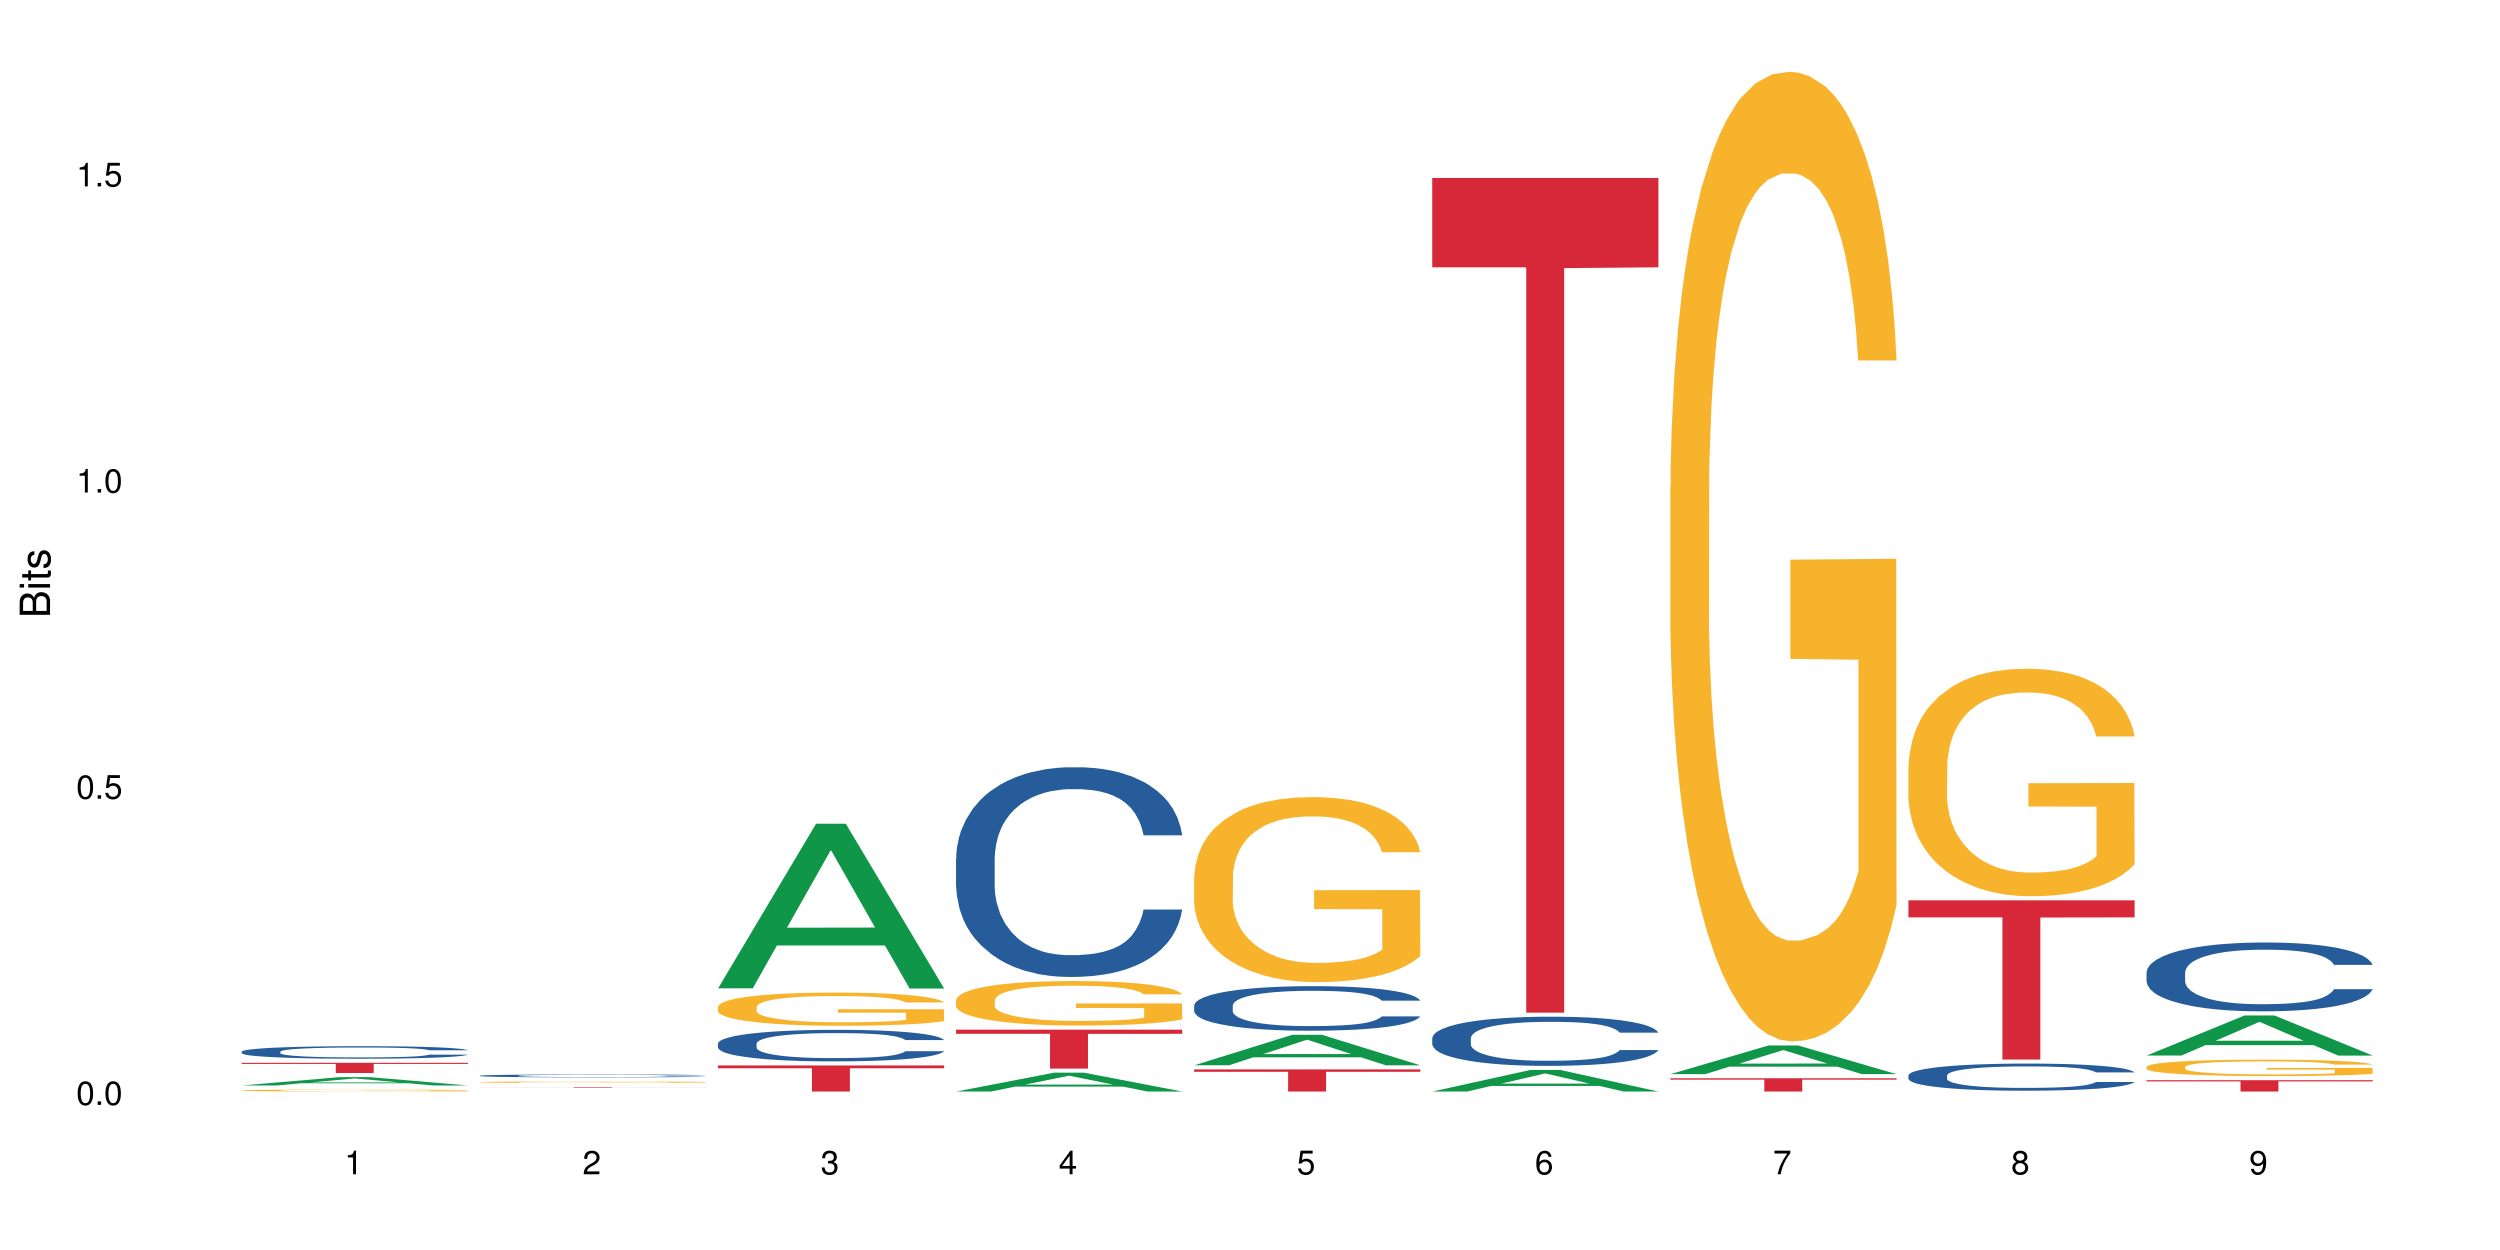 <?xml version="1.0" encoding="UTF-8"?>
<svg xmlns="http://www.w3.org/2000/svg" xmlns:xlink="http://www.w3.org/1999/xlink" width="720pt" height="360pt" viewBox="0 0 720 360" version="1.1">
<defs>
<g>
<symbol overflow="visible" id="glyph0-0">
<path style="stroke:none;" d=""/>
</symbol>
<symbol overflow="visible" id="glyph0-1">
<path style="stroke:none;" d="M 2.641 -6.797 C 2 -6.797 1.422 -6.531 1.078 -6.047 C 0.641 -5.453 0.406 -4.547 0.406 -3.297 C 0.406 -1 1.188 0.219 2.641 0.219 C 4.078 0.219 4.859 -1 4.859 -3.234 C 4.859 -4.562 4.656 -5.438 4.203 -6.047 C 3.844 -6.531 3.281 -6.797 2.641 -6.797 Z M 2.641 -6.047 C 3.547 -6.047 4 -5.125 4 -3.312 C 4 -1.375 3.562 -0.484 2.625 -0.484 C 1.734 -0.484 1.281 -1.422 1.281 -3.281 C 1.281 -5.141 1.734 -6.047 2.641 -6.047 Z M 2.641 -6.047 "/>
</symbol>
<symbol overflow="visible" id="glyph0-2">
<path style="stroke:none;" d="M 1.828 -1 L 0.828 -1 L 0.828 0 L 1.828 0 Z M 1.828 -1 "/>
</symbol>
<symbol overflow="visible" id="glyph0-3">
<path style="stroke:none;" d="M 4.562 -6.797 L 1.062 -6.797 L 0.547 -3.094 L 1.328 -3.094 C 1.719 -3.562 2.047 -3.734 2.578 -3.734 C 3.484 -3.734 4.062 -3.109 4.062 -2.094 C 4.062 -1.125 3.484 -0.531 2.578 -0.531 C 1.828 -0.531 1.375 -0.906 1.188 -1.672 L 0.328 -1.672 C 0.453 -1.109 0.547 -0.844 0.75 -0.594 C 1.125 -0.078 1.828 0.219 2.594 0.219 C 3.969 0.219 4.922 -0.781 4.922 -2.219 C 4.922 -3.562 4.031 -4.484 2.719 -4.484 C 2.25 -4.484 1.859 -4.359 1.469 -4.062 L 1.734 -5.969 L 4.562 -5.969 Z M 4.562 -6.797 "/>
</symbol>
<symbol overflow="visible" id="glyph0-4">
<path style="stroke:none;" d="M 2.484 -4.844 L 2.484 0 L 3.328 0 L 3.328 -6.797 L 2.766 -6.797 C 2.469 -5.75 2.281 -5.609 0.984 -5.453 L 0.984 -4.844 Z M 2.484 -4.844 "/>
</symbol>
<symbol overflow="visible" id="glyph0-5">
<path style="stroke:none;" d="M 4.859 -0.828 L 1.281 -0.828 C 1.359 -1.391 1.672 -1.75 2.5 -2.234 L 3.469 -2.75 C 4.406 -3.266 4.906 -3.969 4.906 -4.812 C 4.906 -5.375 4.672 -5.906 4.266 -6.266 C 3.859 -6.625 3.375 -6.797 2.719 -6.797 C 1.859 -6.797 1.219 -6.5 0.844 -5.922 C 0.609 -5.562 0.5 -5.125 0.484 -4.438 L 1.328 -4.438 C 1.359 -4.906 1.406 -5.188 1.531 -5.406 C 1.75 -5.812 2.188 -6.062 2.703 -6.062 C 3.469 -6.062 4.031 -5.516 4.031 -4.781 C 4.031 -4.25 3.719 -3.797 3.125 -3.438 L 2.234 -2.938 C 0.812 -2.141 0.406 -1.5 0.328 0 L 4.859 0 Z M 4.859 -0.828 "/>
</symbol>
<symbol overflow="visible" id="glyph0-6">
<path style="stroke:none;" d="M 2.125 -3.125 L 2.578 -3.125 C 3.516 -3.125 3.984 -2.703 3.984 -1.891 C 3.984 -1.031 3.469 -0.531 2.578 -0.531 C 1.656 -0.531 1.203 -0.984 1.156 -1.969 L 0.312 -1.969 C 0.344 -1.422 0.438 -1.078 0.609 -0.766 C 0.953 -0.109 1.625 0.219 2.547 0.219 C 3.953 0.219 4.859 -0.609 4.859 -1.906 C 4.859 -2.766 4.516 -3.25 3.703 -3.516 C 4.344 -3.766 4.656 -4.25 4.656 -4.938 C 4.656 -6.109 3.875 -6.797 2.578 -6.797 C 1.203 -6.797 0.484 -6.047 0.453 -4.609 L 1.297 -4.609 C 1.312 -5.016 1.344 -5.25 1.453 -5.453 C 1.641 -5.828 2.062 -6.062 2.594 -6.062 C 3.344 -6.062 3.797 -5.625 3.797 -4.906 C 3.797 -4.422 3.609 -4.141 3.25 -3.984 C 3.016 -3.891 2.719 -3.844 2.125 -3.844 Z M 2.125 -3.125 "/>
</symbol>
<symbol overflow="visible" id="glyph0-7">
<path style="stroke:none;" d="M 3.141 -1.625 L 3.141 0 L 3.984 0 L 3.984 -1.625 L 4.984 -1.625 L 4.984 -2.391 L 3.984 -2.391 L 3.984 -6.797 L 3.359 -6.797 L 0.266 -2.516 L 0.266 -1.625 Z M 3.141 -2.391 L 1 -2.391 L 3.141 -5.359 Z M 3.141 -2.391 "/>
</symbol>
<symbol overflow="visible" id="glyph0-8">
<path style="stroke:none;" d="M 4.781 -5.031 C 4.609 -6.141 3.891 -6.797 2.844 -6.797 C 2.094 -6.797 1.422 -6.438 1.031 -5.828 C 0.609 -5.172 0.406 -4.344 0.406 -3.094 C 0.406 -1.953 0.578 -1.234 0.984 -0.625 C 1.359 -0.078 1.953 0.219 2.703 0.219 C 3.984 0.219 4.922 -0.734 4.922 -2.078 C 4.922 -3.344 4.062 -4.234 2.844 -4.234 C 2.172 -4.234 1.641 -3.969 1.281 -3.469 C 1.281 -5.125 1.828 -6.047 2.797 -6.047 C 3.391 -6.047 3.797 -5.672 3.938 -5.031 Z M 2.734 -3.484 C 3.547 -3.484 4.062 -2.922 4.062 -2 C 4.062 -1.156 3.484 -0.531 2.703 -0.531 C 1.922 -0.531 1.328 -1.188 1.328 -2.047 C 1.328 -2.891 1.906 -3.484 2.734 -3.484 Z M 2.734 -3.484 "/>
</symbol>
<symbol overflow="visible" id="glyph0-9">
<path style="stroke:none;" d="M 4.984 -6.797 L 0.438 -6.797 L 0.438 -5.969 L 4.109 -5.969 C 2.5 -3.656 1.828 -2.234 1.328 0 L 2.219 0 C 2.594 -2.172 3.453 -4.047 4.984 -6.094 Z M 4.984 -6.797 "/>
</symbol>
<symbol overflow="visible" id="glyph0-10">
<path style="stroke:none;" d="M 3.75 -3.578 C 4.453 -4 4.688 -4.344 4.688 -4.984 C 4.688 -6.047 3.844 -6.797 2.641 -6.797 C 1.438 -6.797 0.594 -6.047 0.594 -4.984 C 0.594 -4.359 0.828 -4.016 1.516 -3.578 C 0.734 -3.203 0.359 -2.641 0.359 -1.891 C 0.359 -0.641 1.297 0.219 2.641 0.219 C 3.984 0.219 4.922 -0.641 4.922 -1.875 C 4.922 -2.641 4.531 -3.203 3.75 -3.578 Z M 2.641 -6.047 C 3.359 -6.047 3.812 -5.625 3.812 -4.969 C 3.812 -4.344 3.344 -3.922 2.641 -3.922 C 1.922 -3.922 1.453 -4.344 1.453 -4.984 C 1.453 -5.625 1.922 -6.047 2.641 -6.047 Z M 2.641 -3.203 C 3.484 -3.203 4.062 -2.672 4.062 -1.875 C 4.062 -1.062 3.484 -0.531 2.625 -0.531 C 1.797 -0.531 1.219 -1.078 1.219 -1.875 C 1.219 -2.672 1.797 -3.203 2.641 -3.203 Z M 2.641 -3.203 "/>
</symbol>
<symbol overflow="visible" id="glyph0-11">
<path style="stroke:none;" d="M 0.516 -1.547 C 0.672 -0.438 1.406 0.219 2.438 0.219 C 3.188 0.219 3.859 -0.141 4.266 -0.75 C 4.688 -1.406 4.891 -2.25 4.891 -3.484 C 4.891 -4.625 4.703 -5.359 4.312 -5.953 C 3.938 -6.5 3.344 -6.797 2.594 -6.797 C 1.297 -6.797 0.359 -5.844 0.359 -4.516 C 0.359 -3.25 1.234 -2.344 2.453 -2.344 C 3.094 -2.344 3.562 -2.578 4.016 -3.109 C 4 -1.453 3.469 -0.531 2.5 -0.531 C 1.906 -0.531 1.484 -0.906 1.359 -1.547 Z M 2.578 -6.062 C 3.375 -6.062 3.969 -5.406 3.969 -4.531 C 3.969 -3.688 3.375 -3.094 2.547 -3.094 C 1.734 -3.094 1.234 -3.672 1.234 -4.578 C 1.234 -5.438 1.797 -6.062 2.578 -6.062 Z M 2.578 -6.062 "/>
</symbol>
<symbol overflow="visible" id="glyph1-0">
<path style="stroke:none;" d=""/>
</symbol>
<symbol overflow="visible" id="glyph1-1">
<path style="stroke:none;" d="M 0 -0.953 L 0 -4.891 C 0 -5.719 -0.234 -6.344 -0.734 -6.797 C -1.188 -7.234 -1.812 -7.469 -2.5 -7.469 C -3.547 -7.469 -4.188 -7 -4.625 -5.875 C -4.984 -6.672 -5.641 -7.094 -6.531 -7.094 C -7.156 -7.094 -7.734 -6.859 -8.141 -6.391 C -8.562 -5.938 -8.75 -5.344 -8.75 -4.5 L -8.75 -0.953 Z M -4.984 -2.062 L -7.766 -2.062 L -7.766 -4.219 C -7.766 -4.844 -7.688 -5.203 -7.453 -5.5 C -7.219 -5.812 -6.859 -5.969 -6.375 -5.969 C -5.906 -5.969 -5.531 -5.812 -5.297 -5.5 C -5.062 -5.203 -4.984 -4.844 -4.984 -4.219 Z M -0.984 -2.062 L -4 -2.062 L -4 -4.781 C -4 -5.328 -3.859 -5.688 -3.578 -5.953 C -3.297 -6.219 -2.922 -6.359 -2.484 -6.359 C -2.062 -6.359 -1.688 -6.219 -1.406 -5.953 C -1.109 -5.688 -0.984 -5.328 -0.984 -4.781 Z M -0.984 -2.062 "/>
</symbol>
<symbol overflow="visible" id="glyph1-2">
<path style="stroke:none;" d="M -6.281 -1.797 L -6.281 -0.797 L 0 -0.797 L 0 -1.797 Z M -8.75 -1.797 L -8.75 -0.797 L -7.484 -0.797 L -7.484 -1.797 Z M -8.75 -1.797 "/>
</symbol>
<symbol overflow="visible" id="glyph1-3">
<path style="stroke:none;" d="M -6.281 -3.047 L -6.281 -2.016 L -8.016 -2.016 L -8.016 -1.016 L -6.281 -1.016 L -6.281 -0.172 L -5.469 -0.172 L -5.469 -1.016 L -0.719 -1.016 C -0.078 -1.016 0.281 -1.453 0.281 -2.234 C 0.281 -2.469 0.25 -2.719 0.188 -3.047 L -0.641 -3.047 C -0.609 -2.922 -0.594 -2.766 -0.594 -2.562 C -0.594 -2.141 -0.719 -2.016 -1.156 -2.016 L -5.469 -2.016 L -5.469 -3.047 Z M -6.281 -3.047 "/>
</symbol>
<symbol overflow="visible" id="glyph1-4">
<path style="stroke:none;" d="M -4.531 -5.25 C -5.766 -5.25 -6.469 -4.422 -6.469 -2.969 C -6.469 -1.516 -5.719 -0.562 -4.547 -0.562 C -3.562 -0.562 -3.094 -1.062 -2.734 -2.562 L -2.516 -3.484 C -2.344 -4.188 -2.094 -4.469 -1.625 -4.469 C -1.047 -4.469 -0.641 -3.875 -0.641 -3 C -0.641 -2.453 -0.797 -2 -1.062 -1.75 C -1.25 -1.594 -1.422 -1.531 -1.875 -1.469 L -1.875 -0.406 C -0.422 -0.453 0.281 -1.266 0.281 -2.922 C 0.281 -4.5 -0.5 -5.516 -1.719 -5.516 C -2.656 -5.516 -3.172 -4.984 -3.469 -3.734 L -3.703 -2.766 C -3.891 -1.953 -4.156 -1.609 -4.594 -1.609 C -5.172 -1.609 -5.547 -2.125 -5.547 -2.938 C -5.547 -3.75 -5.203 -4.172 -4.531 -4.203 Z M -4.531 -5.25 "/>
</symbol>
</g>
</defs>
<g id="surface103633">
<rect x="0" y="0" width="720" height="360" style="fill:rgb(100%,100%,100%);fill-opacity:1;stroke:none;"/>
<path style=" stroke:none;fill-rule:nonzero;fill:rgb(6.275%,58.824%,28.235%);fill-opacity:1;" d="M 69.629 312.617 L 69.699 312.613 L 97.887 310.207 L 106.445 310.207 L 134.773 312.617 L 124.82 312.617 L 117.719 311.988 L 86.609 311.988 L 79.652 312.617 L 69.629 312.617 L 89.602 311.73 L 114.867 311.727 L 102.27 310.602 L 102.129 310.598 L 101.992 310.605 L 89.535 311.727 L 89.602 311.73 Z M 69.629 312.617 "/>
<path style=" stroke:none;fill-rule:nonzero;fill:rgb(14.51%,36.078%,60%);fill-opacity:1;" d="M 69.629 302.871 L 69.707 302.871 L 69.707 302.789 L 69.945 302.664 L 70.504 302.508 L 71.059 302.398 L 72.488 302.203 L 74.477 302.016 L 76.539 301.871 L 78.051 301.785 L 79.402 301.719 L 82.5 301.598 L 84.484 301.535 L 86.629 301.477 L 89.25 301.422 L 91.156 301.391 L 95.449 301.336 L 98.625 301.312 L 101.09 301.305 L 106.41 301.305 L 109.59 301.316 L 111.891 301.332 L 114.434 301.359 L 116.578 301.391 L 120.312 301.461 L 123.648 301.555 L 125.16 301.605 L 127.543 301.707 L 129.371 301.809 L 130.641 301.895 L 132.07 302.016 L 133.34 302.164 L 134.293 302.332 L 134.773 302.473 L 123.648 302.473 L 123.094 302.344 L 122.457 302.238 L 121.266 302.105 L 120.074 302.008 L 118.406 301.914 L 116.898 301.852 L 114.832 301.789 L 113.004 301.75 L 111.098 301.719 L 109.27 301.699 L 105.773 301.68 L 101.723 301.68 L 100.215 301.688 L 97.117 301.711 L 95.449 301.734 L 93.066 301.781 L 91.395 301.824 L 89.41 301.891 L 88.059 301.945 L 86.391 302.031 L 85.199 302.109 L 83.848 302.215 L 83.055 302.301 L 82.34 302.391 L 81.703 302.5 L 81.227 302.617 L 80.91 302.738 L 80.75 302.855 L 80.75 303.367 L 80.91 303.484 L 81.309 303.625 L 82.34 303.824 L 83.848 304 L 85.598 304.141 L 87.266 304.238 L 88.219 304.285 L 89.488 304.336 L 91.477 304.402 L 94.336 304.469 L 96.004 304.496 L 98.547 304.52 L 101.168 304.535 L 104.664 304.535 L 107.762 304.52 L 109.828 304.504 L 111.973 304.48 L 114.91 304.422 L 116.738 304.371 L 118.328 304.309 L 119.52 304.246 L 120.312 304.191 L 121.504 304.09 L 122.457 303.977 L 123.172 303.863 L 123.648 303.75 L 134.773 303.75 L 134.293 303.883 L 133.578 304.012 L 132.863 304.105 L 131.754 304.223 L 130.48 304.324 L 128.656 304.438 L 127.145 304.516 L 125.16 304.598 L 123.332 304.66 L 121.348 304.715 L 118.406 304.781 L 116.5 304.816 L 114.434 304.844 L 111.973 304.871 L 108.875 304.895 L 105.535 304.906 L 102.438 304.91 L 99.102 304.902 L 96.641 304.891 L 93.383 304.859 L 89.332 304.801 L 86.391 304.738 L 84.086 304.676 L 82.102 304.609 L 79.879 304.52 L 77.016 304.375 L 75.27 304.266 L 74.078 304.172 L 72.727 304.043 L 71.773 303.93 L 70.66 303.742 L 69.867 303.508 L 69.629 303.328 Z M 69.629 302.871 "/>
<path style=" stroke:none;fill-rule:nonzero;fill:rgb(96.863%,70.196%,16.863%);fill-opacity:1;" d="M 69.629 314.043 L 69.707 314.043 L 69.707 314.031 L 70.027 314.008 L 70.82 313.977 L 71.855 313.949 L 72.965 313.93 L 73.68 313.918 L 74.871 313.902 L 75.906 313.891 L 78.527 313.867 L 81.863 313.844 L 83.691 313.836 L 85.758 313.828 L 88.695 313.816 L 90.047 313.812 L 94.176 313.805 L 98.863 313.801 L 104.027 313.797 L 106.41 313.797 L 109.668 313.801 L 114.117 313.805 L 116.66 313.812 L 118.645 313.816 L 120.711 313.824 L 123.254 313.832 L 125.637 313.848 L 127.543 313.859 L 129.449 313.875 L 131.039 313.891 L 132.387 313.91 L 133.578 313.934 L 134.293 313.949 L 134.773 313.969 L 123.73 313.969 L 123.094 313.949 L 121.188 313.918 L 118.805 313.895 L 116.578 313.883 L 114.672 313.875 L 112.289 313.867 L 109.984 313.863 L 107.363 313.859 L 101.566 313.859 L 97.75 313.863 L 95.527 313.867 L 93.938 313.871 L 91.715 313.879 L 90.363 313.883 L 89.57 313.887 L 87.188 313.906 L 85.598 313.918 L 84.723 313.93 L 83.609 313.945 L 82.816 313.957 L 81.941 313.98 L 81.465 313.996 L 80.832 314.031 L 80.75 314.125 L 80.988 314.145 L 81.465 314.168 L 82.102 314.184 L 83.055 314.207 L 84.008 314.219 L 85.676 314.242 L 87.105 314.254 L 88.219 314.262 L 90.363 314.277 L 91.238 314.281 L 93.305 314.293 L 95.449 314.301 L 98.07 314.305 L 100.055 314.309 L 103.234 314.312 L 107.285 314.312 L 112.051 314.309 L 115.07 314.305 L 117.137 314.301 L 118.484 314.297 L 120.152 314.289 L 121.348 314.285 L 122.457 314.277 L 123.809 314.27 L 123.809 314.145 L 104.188 314.145 L 104.188 314.086 L 134.691 314.086 L 134.773 314.289 L 133.102 314.305 L 131.039 314.316 L 129.051 314.328 L 126.984 314.336 L 124.047 314.348 L 121.664 314.352 L 118.008 314.359 L 114.672 314.367 L 111.176 314.367 L 108.078 314.371 L 101.168 314.371 L 97.672 314.367 L 94.891 314.363 L 92.352 314.355 L 89.809 314.352 L 86.629 314.34 L 84.562 314.332 L 82.418 314.32 L 80.273 314.305 L 78.367 314.293 L 77.098 314.281 L 75.824 314.27 L 74.477 314.254 L 73.203 314.234 L 72.25 314.219 L 71.379 314.199 L 70.742 314.184 L 70.105 314.16 L 69.789 314.141 L 69.629 314.125 Z M 69.629 314.043 "/>
<path style=" stroke:none;fill-rule:nonzero;fill:rgb(83.922%,15.686%,22.353%);fill-opacity:1;" d="M 69.629 306.09 L 134.773 306.09 L 134.773 306.406 L 107.621 306.406 L 107.621 309.027 L 96.699 309.027 L 96.699 306.41 L 96.543 306.406 L 69.629 306.406 Z M 69.629 306.09 "/>
<path style=" stroke:none;fill-rule:nonzero;fill:rgb(14.51%,36.078%,60%);fill-opacity:1;" d="M 138.199 309.805 L 138.281 309.805 L 138.281 309.785 L 138.52 309.754 L 139.074 309.719 L 139.629 309.691 L 141.059 309.645 L 143.047 309.602 L 145.113 309.566 L 146.621 309.547 L 147.973 309.531 L 151.07 309.504 L 153.055 309.488 L 155.199 309.477 L 157.82 309.461 L 159.73 309.453 L 164.02 309.441 L 167.195 309.438 L 169.66 309.434 L 174.98 309.434 L 178.16 309.438 L 180.465 309.441 L 183.004 309.445 L 185.148 309.453 L 188.883 309.473 L 192.219 309.492 L 193.73 309.504 L 196.113 309.531 L 197.941 309.555 L 199.211 309.574 L 200.641 309.602 L 201.914 309.637 L 202.867 309.676 L 203.344 309.711 L 192.219 309.711 L 191.664 309.68 L 191.027 309.656 L 189.836 309.621 L 188.645 309.602 L 186.977 309.578 L 185.469 309.562 L 183.402 309.547 L 181.574 309.539 L 179.668 309.531 L 177.84 309.527 L 174.348 309.523 L 168.785 309.523 L 165.688 309.531 L 164.02 309.535 L 161.637 309.547 L 159.969 309.559 L 157.98 309.574 L 156.629 309.586 L 154.961 309.605 L 153.77 309.625 L 152.422 309.648 L 151.625 309.668 L 150.91 309.691 L 150.273 309.715 L 149.797 309.742 L 149.48 309.773 L 149.32 309.801 L 149.32 309.922 L 149.48 309.949 L 149.879 309.98 L 150.91 310.027 L 152.422 310.07 L 154.168 310.102 L 155.836 310.125 L 156.789 310.137 L 158.059 310.148 L 160.047 310.164 L 162.906 310.18 L 164.574 310.188 L 167.117 310.191 L 169.738 310.195 L 173.234 310.195 L 176.332 310.191 L 178.398 310.188 L 180.543 310.184 L 183.48 310.168 L 185.309 310.156 L 186.898 310.145 L 188.09 310.129 L 188.883 310.117 L 190.074 310.09 L 191.027 310.066 L 191.742 310.039 L 192.219 310.012 L 203.344 310.012 L 202.867 310.043 L 202.152 310.074 L 201.438 310.094 L 200.324 310.121 L 199.051 310.148 L 197.227 310.172 L 195.715 310.191 L 193.73 310.211 L 191.902 310.227 L 189.918 310.238 L 186.977 310.254 L 185.07 310.262 L 183.004 310.27 L 180.543 310.277 L 177.445 310.281 L 174.109 310.285 L 167.672 310.285 L 165.211 310.281 L 161.953 310.273 L 157.902 310.258 L 154.961 310.246 L 152.66 310.23 L 150.672 310.215 L 148.449 310.191 L 145.59 310.16 L 143.84 310.133 L 142.648 310.109 L 141.297 310.082 L 140.344 310.055 L 139.234 310.008 L 138.438 309.953 L 138.199 309.91 Z M 138.199 309.805 "/>
<path style=" stroke:none;fill-rule:nonzero;fill:rgb(96.863%,70.196%,16.863%);fill-opacity:1;" d="M 138.199 311.652 L 138.281 311.652 L 138.281 311.645 L 138.598 311.625 L 139.391 311.602 L 140.426 311.578 L 141.535 311.562 L 142.25 311.555 L 143.441 311.543 L 144.477 311.535 L 147.098 311.516 L 150.434 311.5 L 152.262 311.492 L 154.328 311.488 L 157.266 311.48 L 158.617 311.477 L 162.746 311.469 L 167.434 311.465 L 178.238 311.465 L 182.688 311.473 L 185.23 311.477 L 187.215 311.48 L 189.281 311.484 L 191.824 311.492 L 194.207 311.5 L 198.02 311.523 L 199.609 311.535 L 200.957 311.551 L 202.152 311.566 L 202.867 311.582 L 203.344 311.594 L 192.301 311.594 L 191.664 311.582 L 190.949 311.57 L 189.758 311.555 L 187.375 311.539 L 185.148 311.527 L 183.242 311.523 L 180.859 311.516 L 178.555 311.512 L 166.324 311.512 L 164.098 311.516 L 162.508 311.52 L 160.285 311.523 L 158.934 311.531 L 158.141 311.535 L 155.758 311.547 L 154.168 311.559 L 153.293 311.562 L 152.184 311.578 L 151.387 311.586 L 150.512 311.602 L 150.035 311.613 L 149.402 311.641 L 149.32 311.715 L 149.559 311.727 L 150.035 311.746 L 150.672 311.758 L 151.625 311.773 L 152.578 311.785 L 154.246 311.801 L 155.676 311.812 L 156.789 311.816 L 158.934 311.828 L 159.809 311.832 L 161.875 311.84 L 164.02 311.844 L 166.641 311.852 L 168.625 311.852 L 171.805 311.855 L 175.855 311.855 L 180.621 311.852 L 183.641 311.848 L 185.707 311.844 L 187.059 311.844 L 188.727 311.84 L 189.918 311.836 L 191.027 311.832 L 192.379 311.824 L 192.379 311.727 L 172.758 311.727 L 172.758 311.684 L 203.262 311.684 L 203.344 311.84 L 201.676 311.848 L 199.609 311.859 L 197.621 311.867 L 195.559 311.875 L 192.617 311.883 L 190.234 311.887 L 186.578 311.891 L 183.242 311.895 L 179.746 311.898 L 166.242 311.898 L 163.461 311.895 L 160.922 311.891 L 158.379 311.883 L 155.199 311.875 L 153.137 311.867 L 150.988 311.859 L 148.844 311.852 L 146.938 311.84 L 145.668 311.832 L 144.398 311.82 L 143.047 311.809 L 141.773 311.797 L 140.82 311.785 L 139.949 311.77 L 139.312 311.758 L 138.676 311.738 L 138.359 311.727 L 138.199 311.715 Z M 138.199 311.652 "/>
<path style=" stroke:none;fill-rule:nonzero;fill:rgb(83.922%,15.686%,22.353%);fill-opacity:1;" d="M 138.199 313.078 L 203.344 313.078 L 203.344 313.098 L 176.191 313.098 L 176.191 313.246 L 165.27 313.246 L 165.27 313.098 L 138.199 313.098 Z M 138.199 313.078 "/>
<path style=" stroke:none;fill-rule:nonzero;fill:rgb(6.275%,58.824%,28.235%);fill-opacity:1;" d="M 206.77 284.645 L 206.84 284.598 L 235.027 237.23 L 243.586 237.23 L 271.914 284.688 L 261.961 284.688 L 254.863 272.301 L 223.754 272.301 L 216.793 284.645 L 206.77 284.645 L 226.746 267.176 L 252.008 267.133 L 239.41 244.984 L 239.273 244.941 L 239.133 245.074 L 226.676 267.133 L 226.746 267.176 Z M 206.77 284.645 "/>
<path style=" stroke:none;fill-rule:nonzero;fill:rgb(14.51%,36.078%,60%);fill-opacity:1;" d="M 206.77 300.547 L 206.852 300.539 L 206.852 300.34 L 207.09 300.023 L 207.645 299.625 L 208.199 299.352 L 209.629 298.863 L 211.617 298.391 L 213.684 298.023 L 215.191 297.809 L 216.543 297.645 L 219.641 297.336 L 221.625 297.18 L 223.77 297.039 L 226.395 296.895 L 228.301 296.812 L 232.59 296.68 L 235.766 296.621 L 238.23 296.598 L 243.551 296.598 L 246.73 296.629 L 249.035 296.672 L 251.574 296.738 L 253.723 296.812 L 257.453 296.996 L 260.793 297.227 L 262.301 297.359 L 264.684 297.617 L 266.512 297.867 L 267.781 298.082 L 269.211 298.391 L 270.484 298.762 L 271.438 299.188 L 271.914 299.543 L 260.793 299.543 L 260.234 299.211 L 259.598 298.953 L 258.406 298.613 L 257.215 298.375 L 255.547 298.133 L 254.039 297.977 L 251.973 297.816 L 250.145 297.719 L 248.238 297.645 L 246.414 297.594 L 242.918 297.543 L 238.863 297.543 L 237.355 297.559 L 234.258 297.625 L 232.59 297.684 L 230.207 297.801 L 228.539 297.91 L 226.551 298.074 L 225.203 298.215 L 223.531 298.43 L 222.34 298.621 L 220.992 298.895 L 220.195 299.105 L 219.48 299.336 L 218.848 299.609 L 218.371 299.902 L 218.051 300.207 L 217.891 300.508 L 217.891 301.793 L 218.051 302.094 L 218.449 302.441 L 219.48 302.945 L 220.992 303.387 L 222.738 303.734 L 224.406 303.984 L 225.359 304.102 L 226.633 304.234 L 228.617 304.398 L 231.477 304.566 L 233.145 304.633 L 235.688 304.699 L 238.309 304.73 L 241.805 304.73 L 244.902 304.699 L 246.969 304.656 L 249.113 304.59 L 252.051 304.449 L 253.879 304.316 L 255.469 304.16 L 256.66 304 L 257.453 303.867 L 258.645 303.609 L 259.598 303.328 L 260.312 303.039 L 260.793 302.754 L 271.914 302.754 L 271.438 303.086 L 270.723 303.41 L 270.008 303.652 L 268.895 303.941 L 267.621 304.199 L 265.797 304.492 L 264.285 304.68 L 262.301 304.891 L 260.473 305.047 L 258.488 305.188 L 255.547 305.355 L 253.641 305.438 L 251.574 305.512 L 249.113 305.578 L 246.016 305.637 L 242.68 305.668 L 239.582 305.676 L 236.242 305.66 L 233.781 305.629 L 230.523 305.555 L 226.473 305.402 L 223.531 305.246 L 221.23 305.09 L 219.242 304.922 L 217.02 304.699 L 214.16 304.332 L 212.41 304.051 L 211.219 303.816 L 209.867 303.496 L 208.914 303.203 L 207.805 302.738 L 207.008 302.148 L 206.77 301.695 Z M 206.77 300.547 "/>
<path style=" stroke:none;fill-rule:nonzero;fill:rgb(96.863%,70.196%,16.863%);fill-opacity:1;" d="M 206.77 289.957 L 206.852 289.949 L 206.852 289.773 L 207.168 289.383 L 207.961 288.84 L 208.996 288.398 L 210.105 288.047 L 210.82 287.863 L 212.016 287.602 L 213.047 287.41 L 215.668 287.02 L 219.004 286.652 L 220.832 286.496 L 222.898 286.348 L 225.836 286.184 L 227.188 286.121 L 231.316 285.98 L 236.004 285.895 L 241.168 285.867 L 243.551 285.875 L 246.809 285.91 L 251.258 286.008 L 253.801 286.094 L 255.785 286.184 L 257.852 286.297 L 260.395 286.469 L 262.777 286.68 L 264.684 286.887 L 266.59 287.148 L 268.18 287.43 L 269.531 287.734 L 270.723 288.102 L 271.438 288.406 L 271.914 288.711 L 260.871 288.711 L 260.234 288.406 L 259.52 288.172 L 258.328 287.883 L 257.137 287.672 L 255.945 287.508 L 253.723 287.281 L 251.812 287.141 L 249.43 287.02 L 247.129 286.941 L 244.504 286.887 L 242.918 286.871 L 238.707 286.871 L 234.895 286.934 L 232.668 287 L 231.078 287.07 L 228.855 287.203 L 227.504 287.309 L 226.711 287.375 L 224.328 287.648 L 222.738 287.891 L 221.863 288.059 L 220.754 288.32 L 219.957 288.555 L 219.086 288.902 L 218.609 289.164 L 217.973 289.758 L 217.891 291.328 L 218.133 291.66 L 218.609 292.016 L 219.242 292.332 L 220.195 292.66 L 221.148 292.914 L 222.816 293.254 L 224.246 293.48 L 225.359 293.629 L 227.504 293.867 L 228.379 293.945 L 230.445 294.102 L 232.59 294.223 L 235.211 294.328 L 237.195 294.379 L 240.375 294.422 L 244.426 294.422 L 249.191 294.371 L 252.211 294.301 L 254.277 294.23 L 255.629 294.172 L 257.297 294.074 L 258.488 293.988 L 259.598 293.891 L 260.949 293.742 L 260.949 291.66 L 241.328 291.648 L 241.328 290.672 L 271.832 290.664 L 271.914 294.074 L 270.246 294.309 L 268.18 294.535 L 266.191 294.711 L 264.129 294.859 L 261.188 295.023 L 258.805 295.129 L 255.152 295.254 L 251.812 295.332 L 248.32 295.383 L 245.219 295.41 L 241.566 295.418 L 238.309 295.398 L 234.812 295.348 L 232.031 295.277 L 229.492 295.191 L 226.949 295.078 L 223.77 294.895 L 221.707 294.746 L 219.562 294.562 L 217.414 294.344 L 215.508 294.109 L 214.238 293.926 L 212.969 293.719 L 211.617 293.457 L 210.344 293.16 L 209.391 292.887 L 208.52 292.582 L 207.883 292.297 L 207.246 291.902 L 206.93 291.59 L 206.77 291.32 Z M 206.77 289.957 "/>
<path style=" stroke:none;fill-rule:nonzero;fill:rgb(83.922%,15.686%,22.353%);fill-opacity:1;" d="M 206.77 306.855 L 271.914 306.855 L 271.914 307.66 L 244.766 307.668 L 244.766 314.371 L 233.84 314.371 L 233.84 307.676 L 233.684 307.66 L 206.77 307.66 Z M 206.77 306.855 "/>
<path style=" stroke:none;fill-rule:nonzero;fill:rgb(6.275%,58.824%,28.235%);fill-opacity:1;" d="M 275.34 314.367 L 275.41 314.359 L 303.598 308.93 L 312.156 308.93 L 340.484 314.371 L 330.531 314.371 L 323.434 312.949 L 292.324 312.949 L 285.363 314.367 L 275.34 314.367 L 295.316 312.363 L 320.578 312.359 L 307.98 309.82 L 307.844 309.816 L 307.703 309.828 L 295.246 312.359 L 295.316 312.363 Z M 275.34 314.367 "/>
<path style=" stroke:none;fill-rule:nonzero;fill:rgb(14.51%,36.078%,60%);fill-opacity:1;" d="M 275.34 247.262 L 275.422 247.207 L 275.422 245.883 L 275.66 243.785 L 276.215 241.137 L 276.77 239.312 L 278.203 236.059 L 280.188 232.91 L 282.254 230.484 L 283.762 229.047 L 285.113 227.945 L 288.211 225.902 L 290.195 224.855 L 292.344 223.914 L 294.965 222.977 L 296.871 222.426 L 301.16 221.543 L 304.336 221.156 L 306.801 220.992 L 312.121 220.992 L 315.301 221.211 L 317.605 221.488 L 320.148 221.93 L 322.293 222.426 L 326.023 223.641 L 329.363 225.184 L 330.871 226.066 L 333.254 227.777 L 335.082 229.434 L 336.352 230.871 L 337.781 232.91 L 339.055 235.395 L 340.008 238.211 L 340.484 240.582 L 329.363 240.582 L 328.805 238.375 L 328.172 236.664 L 326.977 234.402 L 325.785 232.801 L 324.117 231.199 L 322.609 230.152 L 320.543 229.105 L 318.715 228.441 L 316.809 227.945 L 314.984 227.613 L 311.488 227.281 L 307.438 227.281 L 305.926 227.395 L 302.828 227.836 L 301.16 228.219 L 298.777 228.992 L 297.109 229.711 L 295.121 230.816 L 293.773 231.754 L 292.105 233.188 L 290.91 234.457 L 289.562 236.277 L 288.766 237.66 L 288.051 239.203 L 287.418 241.023 L 286.941 242.957 L 286.621 245 L 286.465 246.984 L 286.465 255.539 L 286.621 257.527 L 287.02 259.844 L 288.051 263.211 L 289.562 266.137 L 291.309 268.453 L 292.977 270.109 L 293.93 270.883 L 295.203 271.766 L 297.188 272.871 L 300.047 273.973 L 301.715 274.414 L 304.258 274.855 L 306.879 275.078 L 310.375 275.078 L 313.473 274.855 L 315.539 274.582 L 317.684 274.141 L 320.625 273.199 L 322.449 272.316 L 324.039 271.27 L 325.23 270.223 L 326.023 269.336 L 327.219 267.625 L 328.172 265.75 L 328.887 263.82 L 329.363 261.941 L 340.484 261.941 L 340.008 264.148 L 339.293 266.301 L 338.578 267.902 L 337.465 269.836 L 336.195 271.547 L 334.367 273.477 L 332.855 274.746 L 330.871 276.125 L 329.043 277.176 L 327.059 278.113 L 324.117 279.219 L 322.211 279.77 L 320.148 280.266 L 317.684 280.707 L 314.586 281.094 L 311.25 281.312 L 308.152 281.371 L 304.812 281.258 L 302.352 281.039 L 299.094 280.543 L 295.043 279.547 L 292.105 278.5 L 289.801 277.449 L 287.812 276.348 L 285.59 274.855 L 282.73 272.43 L 280.98 270.551 L 279.789 269.008 L 278.441 266.855 L 277.488 264.922 L 276.375 261.832 L 275.578 257.914 L 275.34 254.879 Z M 275.34 247.262 "/>
<path style=" stroke:none;fill-rule:nonzero;fill:rgb(96.863%,70.196%,16.863%);fill-opacity:1;" d="M 275.34 288.039 L 275.422 288.027 L 275.422 287.793 L 275.738 287.266 L 276.531 286.539 L 277.566 285.941 L 278.68 285.477 L 279.395 285.23 L 280.586 284.879 L 281.617 284.621 L 284.238 284.094 L 287.574 283.602 L 289.402 283.391 L 291.469 283.191 L 294.406 282.969 L 295.758 282.887 L 299.891 282.699 L 304.574 282.586 L 309.738 282.551 L 312.121 282.562 L 315.379 282.609 L 319.828 282.734 L 322.371 282.852 L 324.355 282.969 L 326.422 283.121 L 328.965 283.355 L 331.348 283.637 L 333.254 283.918 L 335.16 284.27 L 336.75 284.645 L 338.102 285.055 L 339.293 285.547 L 340.008 285.953 L 340.484 286.363 L 329.441 286.363 L 328.805 285.953 L 328.09 285.637 L 326.898 285.254 L 325.707 284.973 L 324.516 284.75 L 322.293 284.445 L 320.387 284.258 L 318 284.094 L 315.699 283.988 L 313.078 283.918 L 311.488 283.895 L 307.277 283.895 L 303.465 283.977 L 301.238 284.07 L 299.652 284.164 L 297.426 284.34 L 296.074 284.48 L 295.281 284.574 L 292.898 284.938 L 291.309 285.266 L 290.434 285.488 L 289.324 285.836 L 288.527 286.152 L 287.656 286.621 L 287.18 286.973 L 286.543 287.77 L 286.465 289.875 L 286.703 290.32 L 287.18 290.801 L 287.812 291.223 L 288.766 291.664 L 289.719 292.004 L 291.387 292.461 L 292.82 292.766 L 293.93 292.965 L 296.074 293.281 L 296.949 293.387 L 299.016 293.598 L 301.16 293.762 L 303.781 293.902 L 305.766 293.973 L 308.945 294.031 L 312.996 294.031 L 317.762 293.961 L 320.781 293.867 L 322.848 293.773 L 324.199 293.691 L 325.867 293.562 L 327.059 293.445 L 328.172 293.316 L 329.52 293.117 L 329.52 290.32 L 309.898 290.309 L 309.898 288.996 L 340.402 288.984 L 340.484 293.562 L 338.816 293.879 L 336.75 294.184 L 334.766 294.418 L 332.699 294.613 L 329.758 294.836 L 327.375 294.977 L 323.723 295.141 L 320.387 295.246 L 316.891 295.316 L 313.793 295.352 L 310.137 295.363 L 306.879 295.34 L 303.383 295.27 L 300.605 295.176 L 298.062 295.059 L 295.52 294.906 L 292.344 294.66 L 290.277 294.465 L 288.133 294.219 L 285.988 293.926 L 284.078 293.609 L 282.809 293.363 L 281.539 293.082 L 280.188 292.73 L 278.918 292.332 L 277.965 291.969 L 277.09 291.562 L 276.453 291.176 L 275.816 290.648 L 275.5 290.227 L 275.34 289.863 Z M 275.34 288.039 "/>
<path style=" stroke:none;fill-rule:nonzero;fill:rgb(83.922%,15.686%,22.353%);fill-opacity:1;" d="M 275.34 296.543 L 340.484 296.543 L 340.484 297.742 L 313.336 297.754 L 313.336 307.75 L 302.41 307.75 L 302.41 297.766 L 302.254 297.742 L 275.34 297.742 Z M 275.34 296.543 "/>
<path style=" stroke:none;fill-rule:nonzero;fill:rgb(6.275%,58.824%,28.235%);fill-opacity:1;" d="M 343.914 306.805 L 343.98 306.797 L 372.168 298.027 L 380.73 298.027 L 409.055 306.812 L 399.102 306.812 L 392.004 304.52 L 360.895 304.52 L 353.934 306.805 L 343.914 306.805 L 363.887 303.57 L 389.148 303.562 L 376.555 299.461 L 376.414 299.453 L 376.273 299.477 L 363.816 303.562 L 363.887 303.57 Z M 343.914 306.805 "/>
<path style=" stroke:none;fill-rule:nonzero;fill:rgb(14.51%,36.078%,60%);fill-opacity:1;" d="M 343.914 289.605 L 343.992 289.594 L 343.992 289.312 L 344.23 288.867 L 344.785 288.305 L 345.344 287.918 L 346.773 287.223 L 348.758 286.555 L 350.824 286.039 L 352.332 285.734 L 353.684 285.5 L 356.781 285.066 L 358.77 284.844 L 360.914 284.645 L 363.535 284.445 L 365.441 284.328 L 369.73 284.141 L 372.91 284.059 L 375.371 284.023 L 380.695 284.023 L 383.871 284.07 L 386.176 284.129 L 388.719 284.223 L 390.863 284.328 L 394.598 284.586 L 397.934 284.914 L 399.441 285.102 L 401.824 285.465 L 403.652 285.816 L 404.922 286.121 L 406.352 286.555 L 407.625 287.082 L 408.578 287.684 L 409.055 288.188 L 397.934 288.188 L 397.375 287.719 L 396.742 287.355 L 395.551 286.871 L 394.359 286.531 L 392.688 286.191 L 391.18 285.969 L 389.113 285.746 L 387.289 285.605 L 385.379 285.5 L 383.555 285.43 L 380.059 285.359 L 376.008 285.359 L 374.496 285.383 L 371.398 285.477 L 369.73 285.559 L 367.348 285.723 L 365.68 285.875 L 363.691 286.109 L 362.344 286.309 L 360.676 286.613 L 359.484 286.883 L 358.133 287.273 L 357.336 287.566 L 356.621 287.895 L 355.988 288.281 L 355.512 288.691 L 355.191 289.125 L 355.035 289.547 L 355.035 291.363 L 355.191 291.785 L 355.59 292.277 L 356.621 292.992 L 358.133 293.613 L 359.879 294.105 L 361.547 294.457 L 362.5 294.621 L 363.773 294.809 L 365.758 295.043 L 368.617 295.277 L 370.285 295.371 L 372.828 295.465 L 375.449 295.512 L 378.945 295.512 L 382.043 295.465 L 384.109 295.406 L 386.254 295.312 L 389.195 295.113 L 391.02 294.926 L 392.609 294.703 L 393.801 294.48 L 394.598 294.293 L 395.789 293.93 L 396.742 293.531 L 397.457 293.121 L 397.934 292.723 L 409.055 292.723 L 408.578 293.191 L 407.863 293.648 L 407.148 293.988 L 406.035 294.398 L 404.766 294.762 L 402.938 295.172 L 401.43 295.441 L 399.441 295.734 L 397.613 295.957 L 395.629 296.156 L 392.688 296.391 L 390.781 296.508 L 388.719 296.613 L 386.254 296.707 L 383.156 296.789 L 379.82 296.836 L 376.723 296.848 L 373.387 296.824 L 370.922 296.777 L 367.664 296.672 L 363.613 296.461 L 360.676 296.238 L 358.371 296.016 L 356.383 295.781 L 354.16 295.465 L 351.301 294.949 L 349.551 294.551 L 348.359 294.223 L 347.012 293.766 L 346.059 293.355 L 344.945 292.699 L 344.152 291.867 L 343.914 291.223 Z M 343.914 289.605 "/>
<path style=" stroke:none;fill-rule:nonzero;fill:rgb(96.863%,70.196%,16.863%);fill-opacity:1;" d="M 343.914 252.387 L 343.992 252.336 L 343.992 251.363 L 344.309 249.172 L 345.105 246.156 L 346.137 243.676 L 347.25 241.73 L 347.965 240.707 L 349.156 239.246 L 350.188 238.176 L 352.809 235.988 L 356.145 233.945 L 357.973 233.066 L 360.039 232.242 L 362.977 231.316 L 364.328 230.977 L 368.461 230.195 L 373.148 229.711 L 378.309 229.562 L 380.695 229.613 L 383.949 229.809 L 388.398 230.344 L 390.941 230.828 L 392.926 231.316 L 394.992 231.949 L 397.535 232.922 L 399.918 234.09 L 401.824 235.258 L 403.73 236.719 L 405.32 238.273 L 406.672 239.977 L 407.863 242.02 L 408.578 243.723 L 409.055 245.426 L 398.012 245.426 L 397.375 243.723 L 396.66 242.41 L 395.469 240.805 L 394.277 239.637 L 393.086 238.711 L 390.863 237.445 L 388.957 236.668 L 386.574 235.988 L 384.27 235.551 L 381.648 235.258 L 380.059 235.16 L 375.848 235.16 L 372.035 235.5 L 369.809 235.891 L 368.223 236.277 L 365.996 237.008 L 364.645 237.594 L 363.852 237.98 L 361.469 239.492 L 359.879 240.852 L 359.008 241.777 L 357.895 243.238 L 357.098 244.551 L 356.227 246.496 L 355.75 247.957 L 355.113 251.266 L 355.035 260.023 L 355.273 261.875 L 355.75 263.867 L 356.383 265.621 L 357.336 267.469 L 358.293 268.879 L 359.961 270.777 L 361.391 272.043 L 362.5 272.871 L 364.645 274.184 L 365.52 274.621 L 367.586 275.496 L 369.73 276.18 L 372.352 276.762 L 374.34 277.055 L 377.516 277.297 L 381.566 277.297 L 386.332 277.008 L 389.352 276.617 L 391.418 276.227 L 392.77 275.887 L 394.438 275.352 L 395.629 274.867 L 396.742 274.332 L 398.09 273.504 L 398.09 261.875 L 378.469 261.824 L 378.469 256.375 L 408.977 256.328 L 409.055 275.352 L 407.387 276.664 L 405.32 277.93 L 403.336 278.902 L 401.27 279.73 L 398.328 280.656 L 395.945 281.238 L 392.293 281.922 L 388.957 282.359 L 385.461 282.652 L 382.363 282.797 L 378.707 282.844 L 375.449 282.75 L 371.953 282.457 L 369.176 282.066 L 366.633 281.582 L 364.09 280.949 L 360.914 279.926 L 358.848 279.098 L 356.703 278.078 L 354.559 276.859 L 352.652 275.547 L 351.379 274.523 L 350.109 273.355 L 348.758 271.898 L 347.488 270.242 L 346.535 268.734 L 345.66 267.031 L 345.023 265.426 L 344.391 263.234 L 344.07 261.484 L 343.914 259.977 Z M 343.914 252.387 "/>
<path style=" stroke:none;fill-rule:nonzero;fill:rgb(83.922%,15.686%,22.353%);fill-opacity:1;" d="M 343.914 307.992 L 409.055 307.992 L 409.055 308.676 L 381.906 308.68 L 381.906 314.371 L 370.98 314.371 L 370.98 308.688 L 370.824 308.676 L 343.914 308.676 Z M 343.914 307.992 "/>
<path style=" stroke:none;fill-rule:nonzero;fill:rgb(6.275%,58.824%,28.235%);fill-opacity:1;" d="M 412.484 314.363 L 412.551 314.359 L 440.738 308.148 L 449.301 308.148 L 477.625 314.371 L 467.672 314.371 L 460.574 312.746 L 429.465 312.746 L 422.504 314.363 L 412.484 314.363 L 432.457 312.074 L 457.719 312.07 L 445.125 309.168 L 444.984 309.16 L 444.844 309.18 L 432.387 312.07 L 432.457 312.074 Z M 412.484 314.363 "/>
<path style=" stroke:none;fill-rule:nonzero;fill:rgb(14.51%,36.078%,60%);fill-opacity:1;" d="M 412.484 298.977 L 412.562 298.965 L 412.562 298.652 L 412.801 298.164 L 413.355 297.543 L 413.914 297.113 L 415.344 296.352 L 417.328 295.613 L 419.395 295.047 L 420.902 294.711 L 422.254 294.449 L 425.352 293.973 L 427.34 293.727 L 429.484 293.508 L 432.105 293.285 L 434.012 293.156 L 438.301 292.949 L 441.48 292.859 L 443.941 292.82 L 449.266 292.82 L 452.441 292.871 L 454.746 292.938 L 457.289 293.039 L 459.434 293.156 L 463.168 293.441 L 466.504 293.805 L 468.012 294.012 L 470.395 294.41 L 472.223 294.801 L 473.492 295.137 L 474.926 295.613 L 476.195 296.195 L 477.148 296.855 L 477.625 297.414 L 466.504 297.414 L 465.945 296.895 L 465.312 296.496 L 464.121 295.965 L 462.93 295.59 L 461.262 295.215 L 459.75 294.969 L 457.684 294.723 L 455.859 294.566 L 453.953 294.449 L 452.125 294.375 L 448.629 294.297 L 444.578 294.297 L 443.066 294.32 L 439.969 294.426 L 438.301 294.516 L 435.918 294.695 L 434.25 294.863 L 432.266 295.125 L 430.914 295.344 L 429.246 295.68 L 428.055 295.977 L 426.703 296.402 L 425.91 296.727 L 425.195 297.09 L 424.559 297.516 L 424.082 297.969 L 423.762 298.445 L 423.605 298.914 L 423.605 300.918 L 423.762 301.383 L 424.16 301.926 L 425.195 302.715 L 426.703 303.402 L 428.449 303.945 L 430.117 304.332 L 431.07 304.512 L 432.344 304.719 L 434.328 304.98 L 437.188 305.238 L 438.859 305.34 L 441.398 305.445 L 444.02 305.496 L 447.516 305.496 L 450.613 305.445 L 452.68 305.379 L 454.824 305.277 L 457.766 305.055 L 459.59 304.848 L 461.18 304.605 L 462.371 304.359 L 463.168 304.152 L 464.359 303.75 L 465.312 303.309 L 466.027 302.859 L 466.504 302.418 L 477.625 302.418 L 477.148 302.934 L 476.434 303.441 L 475.719 303.816 L 474.605 304.266 L 473.336 304.668 L 471.508 305.121 L 470 305.418 L 468.012 305.742 L 466.184 305.988 L 464.199 306.207 L 461.262 306.465 L 459.352 306.594 L 457.289 306.711 L 454.824 306.816 L 451.727 306.906 L 448.391 306.957 L 445.293 306.969 L 441.957 306.945 L 439.492 306.895 L 436.234 306.777 L 432.184 306.543 L 429.246 306.297 L 426.941 306.051 L 424.957 305.793 L 422.73 305.445 L 419.871 304.875 L 418.125 304.434 L 416.93 304.074 L 415.582 303.57 L 414.629 303.117 L 413.516 302.391 L 412.723 301.473 L 412.484 300.762 Z M 412.484 298.977 "/>
<path style=" stroke:none;fill-rule:nonzero;fill:rgb(83.922%,15.686%,22.353%);fill-opacity:1;" d="M 412.484 51.258 L 477.625 51.258 L 477.625 76.988 L 450.477 77.215 L 450.477 291.641 L 439.555 291.641 L 439.555 77.441 L 439.395 76.988 L 412.484 76.988 Z M 412.484 51.258 "/>
<path style=" stroke:none;fill-rule:nonzero;fill:rgb(6.275%,58.824%,28.235%);fill-opacity:1;" d="M 481.055 309.352 L 481.125 309.344 L 509.309 301.102 L 517.871 301.102 L 546.195 309.359 L 536.242 309.359 L 529.145 307.203 L 498.035 307.203 L 491.074 309.352 L 481.055 309.352 L 501.027 306.312 L 526.293 306.305 L 513.695 302.449 L 513.555 302.441 L 513.414 302.465 L 500.957 306.305 L 501.027 306.312 Z M 481.055 309.352 "/>
<path style=" stroke:none;fill-rule:nonzero;fill:rgb(96.863%,70.196%,16.863%);fill-opacity:1;" d="M 481.055 140.273 L 481.133 140.016 L 481.133 134.918 L 481.449 123.441 L 482.246 107.629 L 483.277 94.621 L 484.391 84.422 L 485.105 79.066 L 486.297 71.414 L 487.328 65.805 L 489.949 54.328 L 493.289 43.617 L 495.113 39.023 L 497.18 34.691 L 500.121 29.844 L 501.469 28.059 L 505.602 23.977 L 510.289 21.43 L 515.453 20.664 L 517.836 20.918 L 521.094 21.938 L 525.539 24.742 L 528.082 27.293 L 530.07 29.844 L 532.133 33.16 L 534.676 38.262 L 537.059 44.379 L 538.965 50.5 L 540.875 58.152 L 542.461 66.312 L 543.812 75.238 L 545.004 85.949 L 545.719 94.875 L 546.195 103.805 L 535.152 103.805 L 534.52 94.875 L 533.805 87.992 L 532.609 79.574 L 531.418 73.453 L 530.227 68.609 L 528.004 61.977 L 526.098 57.898 L 523.715 54.328 L 521.41 52.031 L 518.789 50.5 L 517.199 49.992 L 512.988 49.992 L 509.176 51.777 L 506.953 53.816 L 505.363 55.855 L 503.137 59.684 L 501.789 62.742 L 500.992 64.785 L 498.609 72.688 L 497.02 79.828 L 496.148 84.676 L 495.035 92.328 L 494.242 99.211 L 493.367 109.414 L 492.891 117.062 L 492.254 134.406 L 492.176 180.312 L 492.414 190.004 L 492.891 200.461 L 493.527 209.641 L 494.48 219.332 L 495.434 226.727 L 497.102 236.672 L 498.531 243.305 L 499.645 247.641 L 501.789 254.527 L 502.66 256.82 L 504.727 261.41 L 506.871 264.98 L 509.492 268.043 L 511.48 269.574 L 514.656 270.848 L 518.707 270.848 L 523.477 269.316 L 526.492 267.277 L 528.559 265.238 L 529.91 263.453 L 531.578 260.648 L 532.77 258.098 L 533.883 255.289 L 535.234 250.957 L 535.234 190.004 L 515.609 189.75 L 515.609 161.184 L 546.117 160.93 L 546.195 260.648 L 544.527 267.531 L 542.461 274.164 L 540.477 279.266 L 538.41 283.598 L 535.473 288.445 L 533.086 291.504 L 529.434 295.074 L 526.098 297.371 L 522.602 298.902 L 519.504 299.668 L 515.848 299.922 L 512.594 299.41 L 509.098 297.883 L 506.316 295.84 L 503.773 293.289 L 501.23 289.977 L 498.055 284.621 L 495.988 280.285 L 493.844 274.93 L 491.699 268.551 L 489.793 261.668 L 488.52 256.312 L 487.25 250.191 L 485.898 242.539 L 484.629 233.867 L 483.676 225.961 L 482.801 217.035 L 482.164 208.621 L 481.531 197.145 L 481.211 187.961 L 481.055 180.059 Z M 481.055 140.273 "/>
<path style=" stroke:none;fill-rule:nonzero;fill:rgb(83.922%,15.686%,22.353%);fill-opacity:1;" d="M 481.055 310.539 L 546.195 310.539 L 546.195 310.949 L 519.047 310.949 L 519.047 314.371 L 508.125 314.371 L 508.125 310.953 L 507.965 310.949 L 481.055 310.949 Z M 481.055 310.539 "/>
<path style=" stroke:none;fill-rule:nonzero;fill:rgb(14.51%,36.078%,60%);fill-opacity:1;" d="M 549.625 309.715 L 549.703 309.707 L 549.703 309.535 L 549.941 309.266 L 550.496 308.922 L 551.055 308.688 L 552.484 308.266 L 554.469 307.859 L 556.535 307.547 L 558.047 307.359 L 559.395 307.219 L 562.492 306.953 L 564.48 306.816 L 566.625 306.695 L 569.246 306.574 L 571.152 306.504 L 575.441 306.391 L 578.621 306.34 L 581.082 306.32 L 586.406 306.32 L 589.582 306.348 L 591.887 306.383 L 594.43 306.441 L 596.574 306.504 L 600.309 306.66 L 603.645 306.859 L 605.152 306.977 L 607.539 307.195 L 609.363 307.41 L 610.637 307.598 L 612.066 307.859 L 613.336 308.18 L 614.289 308.547 L 614.766 308.852 L 603.645 308.852 L 603.09 308.566 L 602.453 308.344 L 601.262 308.051 L 600.07 307.848 L 598.402 307.641 L 596.891 307.504 L 594.828 307.367 L 593 307.281 L 591.094 307.219 L 589.266 307.176 L 585.77 307.133 L 581.719 307.133 L 580.211 307.148 L 577.109 307.203 L 575.441 307.254 L 573.059 307.352 L 571.391 307.445 L 569.406 307.59 L 568.055 307.711 L 566.387 307.895 L 565.195 308.059 L 563.844 308.297 L 563.051 308.473 L 562.336 308.672 L 561.699 308.91 L 561.223 309.16 L 560.906 309.422 L 560.746 309.68 L 560.746 310.785 L 560.906 311.043 L 561.301 311.344 L 562.336 311.777 L 563.844 312.156 L 565.594 312.453 L 567.262 312.668 L 568.215 312.77 L 569.484 312.883 L 571.469 313.027 L 574.332 313.168 L 576 313.227 L 578.539 313.281 L 581.164 313.312 L 584.656 313.312 L 587.758 313.281 L 589.82 313.246 L 591.965 313.191 L 594.906 313.07 L 596.734 312.953 L 598.32 312.82 L 599.512 312.684 L 600.309 312.57 L 601.5 312.348 L 602.453 312.105 L 603.168 311.855 L 603.645 311.613 L 614.766 311.613 L 614.289 311.898 L 613.574 312.176 L 612.859 312.383 L 611.746 312.633 L 610.477 312.855 L 608.648 313.105 L 607.141 313.27 L 605.152 313.445 L 603.328 313.582 L 601.34 313.703 L 598.402 313.848 L 596.496 313.918 L 594.43 313.98 L 591.965 314.039 L 588.867 314.09 L 585.531 314.117 L 582.434 314.125 L 579.098 314.109 L 576.633 314.082 L 573.379 314.016 L 569.324 313.891 L 566.387 313.754 L 564.082 313.617 L 562.098 313.477 L 559.871 313.281 L 557.012 312.969 L 555.266 312.727 L 554.074 312.527 L 552.723 312.246 L 551.77 312 L 550.656 311.598 L 549.863 311.094 L 549.625 310.699 Z M 549.625 309.715 "/>
<path style=" stroke:none;fill-rule:nonzero;fill:rgb(96.863%,70.196%,16.863%);fill-opacity:1;" d="M 549.625 220.656 L 549.703 220.598 L 549.703 219.402 L 550.02 216.707 L 550.816 212.996 L 551.848 209.945 L 552.961 207.551 L 553.676 206.293 L 554.867 204.5 L 555.898 203.184 L 558.523 200.488 L 561.859 197.977 L 563.684 196.898 L 565.75 195.883 L 568.691 194.742 L 570.039 194.324 L 574.172 193.367 L 578.859 192.77 L 584.023 192.59 L 586.406 192.648 L 589.664 192.887 L 594.113 193.547 L 596.652 194.145 L 598.641 194.742 L 600.707 195.523 L 603.246 196.719 L 605.629 198.156 L 607.539 199.59 L 609.445 201.387 L 611.031 203.301 L 612.383 205.398 L 613.574 207.91 L 614.289 210.004 L 614.766 212.098 L 603.723 212.098 L 603.09 210.004 L 602.375 208.391 L 601.184 206.414 L 599.988 204.977 L 598.797 203.84 L 596.574 202.285 L 594.668 201.328 L 592.285 200.488 L 589.98 199.949 L 587.359 199.59 L 585.77 199.473 L 581.559 199.473 L 577.746 199.891 L 575.523 200.371 L 573.934 200.848 L 571.707 201.746 L 570.359 202.465 L 569.562 202.941 L 567.18 204.797 L 565.594 206.473 L 564.719 207.609 L 563.605 209.406 L 562.812 211.023 L 561.938 213.414 L 561.461 215.211 L 560.824 219.281 L 560.746 230.055 L 560.984 232.328 L 561.461 234.781 L 562.098 236.938 L 563.051 239.211 L 564.004 240.945 L 565.672 243.281 L 567.102 244.836 L 568.215 245.852 L 570.359 247.469 L 571.23 248.008 L 573.297 249.086 L 575.441 249.922 L 578.062 250.641 L 580.051 251 L 583.227 251.297 L 587.281 251.297 L 592.047 250.941 L 595.066 250.461 L 597.129 249.98 L 598.48 249.562 L 600.148 248.906 L 601.34 248.305 L 602.453 247.648 L 603.805 246.629 L 603.805 232.328 L 584.18 232.27 L 584.18 225.566 L 614.688 225.504 L 614.766 248.906 L 613.098 250.52 L 611.031 252.078 L 609.047 253.273 L 606.98 254.293 L 604.043 255.43 L 601.66 256.145 L 598.004 256.984 L 594.668 257.523 L 591.172 257.883 L 588.074 258.062 L 584.418 258.121 L 581.164 258 L 577.668 257.641 L 574.887 257.164 L 572.344 256.566 L 569.801 255.789 L 566.625 254.531 L 564.559 253.512 L 562.414 252.258 L 560.27 250.762 L 558.363 249.145 L 557.09 247.887 L 555.82 246.453 L 554.469 244.656 L 553.199 242.621 L 552.246 240.766 L 551.371 238.672 L 550.738 236.695 L 550.102 234.004 L 549.781 231.848 L 549.625 229.992 Z M 549.625 220.656 "/>
<path style=" stroke:none;fill-rule:nonzero;fill:rgb(83.922%,15.686%,22.353%);fill-opacity:1;" d="M 549.625 259.301 L 614.766 259.301 L 614.766 264.207 L 587.617 264.25 L 587.617 305.141 L 576.695 305.141 L 576.695 264.293 L 576.535 264.207 L 549.625 264.207 Z M 549.625 259.301 "/>
<path style=" stroke:none;fill-rule:nonzero;fill:rgb(6.275%,58.824%,28.235%);fill-opacity:1;" d="M 618.195 304 L 618.266 303.988 L 646.449 292.445 L 655.012 292.445 L 683.336 304.008 L 673.383 304.008 L 666.285 300.992 L 635.176 300.992 L 628.215 304 L 618.195 304 L 638.168 299.742 L 663.434 299.73 L 650.836 294.336 L 650.695 294.324 L 650.559 294.355 L 638.098 299.73 L 638.168 299.742 Z M 618.195 304 "/>
<path style=" stroke:none;fill-rule:nonzero;fill:rgb(14.51%,36.078%,60%);fill-opacity:1;" d="M 618.195 280.078 L 618.273 280.059 L 618.273 279.625 L 618.512 278.938 L 619.07 278.066 L 619.625 277.469 L 621.055 276.402 L 623.039 275.367 L 625.105 274.57 L 626.617 274.102 L 627.965 273.738 L 631.062 273.07 L 633.051 272.727 L 635.195 272.418 L 637.816 272.109 L 639.723 271.93 L 644.012 271.641 L 647.191 271.512 L 649.652 271.457 L 654.977 271.457 L 658.152 271.531 L 660.457 271.621 L 663 271.766 L 665.145 271.93 L 668.879 272.328 L 672.215 272.832 L 673.723 273.125 L 676.109 273.684 L 677.934 274.227 L 679.207 274.699 L 680.637 275.367 L 681.906 276.184 L 682.859 277.105 L 683.336 277.887 L 672.215 277.887 L 671.66 277.16 L 671.023 276.602 L 669.832 275.859 L 668.641 275.332 L 666.973 274.809 L 665.461 274.465 L 663.398 274.121 L 661.57 273.902 L 659.664 273.738 L 657.836 273.629 L 654.34 273.523 L 650.289 273.523 L 648.781 273.559 L 645.684 273.703 L 644.012 273.828 L 641.629 274.082 L 639.961 274.32 L 637.977 274.68 L 636.625 274.988 L 634.957 275.461 L 633.766 275.875 L 632.414 276.473 L 631.621 276.926 L 630.906 277.434 L 630.27 278.031 L 629.793 278.664 L 629.477 279.336 L 629.316 279.984 L 629.316 282.793 L 629.477 283.445 L 629.871 284.203 L 630.906 285.309 L 632.414 286.27 L 634.164 287.027 L 635.832 287.574 L 636.785 287.824 L 638.055 288.117 L 640.043 288.477 L 642.902 288.84 L 644.57 288.984 L 647.113 289.129 L 649.734 289.203 L 653.23 289.203 L 656.328 289.129 L 658.391 289.039 L 660.539 288.895 L 663.477 288.586 L 665.305 288.297 L 666.895 287.953 L 668.086 287.609 L 668.879 287.32 L 670.07 286.758 L 671.023 286.141 L 671.738 285.508 L 672.215 284.895 L 683.336 284.895 L 682.859 285.617 L 682.145 286.324 L 681.43 286.848 L 680.316 287.48 L 679.047 288.043 L 677.219 288.676 L 675.711 289.094 L 673.723 289.547 L 671.898 289.891 L 669.91 290.199 L 666.973 290.559 L 665.066 290.742 L 663 290.902 L 660.539 291.051 L 657.438 291.176 L 654.102 291.25 L 651.004 291.266 L 647.668 291.23 L 645.203 291.156 L 641.949 290.996 L 637.895 290.668 L 634.957 290.324 L 632.652 289.98 L 630.668 289.617 L 628.441 289.129 L 625.582 288.332 L 623.836 287.719 L 622.645 287.211 L 621.293 286.504 L 620.34 285.871 L 619.227 284.855 L 618.434 283.57 L 618.195 282.574 Z M 618.195 280.078 "/>
<path style=" stroke:none;fill-rule:nonzero;fill:rgb(96.863%,70.196%,16.863%);fill-opacity:1;" d="M 618.195 307.215 L 618.273 307.211 L 618.273 307.125 L 618.594 306.93 L 619.387 306.66 L 620.418 306.441 L 621.531 306.27 L 622.246 306.176 L 623.438 306.047 L 624.473 305.953 L 627.094 305.758 L 630.43 305.578 L 632.258 305.5 L 634.32 305.426 L 637.262 305.344 L 638.613 305.312 L 642.742 305.246 L 647.43 305.203 L 652.594 305.188 L 654.977 305.191 L 658.234 305.211 L 662.684 305.258 L 665.223 305.301 L 667.211 305.344 L 669.277 305.398 L 671.816 305.488 L 674.203 305.59 L 676.109 305.695 L 678.016 305.824 L 679.602 305.961 L 680.953 306.113 L 682.145 306.293 L 682.859 306.445 L 683.336 306.598 L 672.293 306.598 L 671.66 306.445 L 670.945 306.328 L 669.754 306.188 L 668.562 306.082 L 667.371 306 L 665.145 305.887 L 663.238 305.82 L 660.855 305.758 L 658.551 305.719 L 655.93 305.695 L 654.34 305.684 L 650.129 305.684 L 646.316 305.715 L 644.094 305.75 L 642.504 305.785 L 640.281 305.848 L 638.93 305.902 L 638.133 305.938 L 635.75 306.07 L 634.164 306.191 L 633.289 306.273 L 632.176 306.402 L 631.383 306.52 L 630.508 306.691 L 630.031 306.82 L 629.395 307.113 L 629.316 307.891 L 629.555 308.055 L 630.031 308.234 L 630.668 308.387 L 631.621 308.551 L 632.574 308.68 L 634.242 308.848 L 635.672 308.957 L 636.785 309.031 L 638.93 309.148 L 639.805 309.188 L 641.867 309.266 L 644.012 309.324 L 646.637 309.379 L 648.621 309.402 L 651.797 309.426 L 655.852 309.426 L 660.617 309.398 L 663.637 309.363 L 665.699 309.328 L 667.051 309.301 L 668.719 309.254 L 669.91 309.211 L 671.023 309.16 L 672.375 309.09 L 672.375 308.055 L 652.754 308.051 L 652.754 307.566 L 683.258 307.562 L 683.336 309.254 L 681.668 309.367 L 679.602 309.48 L 677.617 309.566 L 675.551 309.641 L 672.613 309.723 L 670.23 309.773 L 666.574 309.836 L 663.238 309.875 L 659.742 309.898 L 656.645 309.914 L 652.992 309.918 L 649.734 309.91 L 646.238 309.883 L 643.457 309.848 L 640.914 309.805 L 638.375 309.75 L 635.195 309.656 L 633.129 309.586 L 630.984 309.492 L 628.84 309.387 L 626.934 309.27 L 625.664 309.18 L 624.391 309.074 L 623.039 308.945 L 621.77 308.797 L 620.816 308.664 L 619.941 308.516 L 619.309 308.371 L 618.672 308.176 L 618.355 308.02 L 618.195 307.887 Z M 618.195 307.215 "/>
<path style=" stroke:none;fill-rule:nonzero;fill:rgb(83.922%,15.686%,22.353%);fill-opacity:1;" d="M 618.195 311.098 L 683.336 311.098 L 683.336 311.449 L 656.188 311.449 L 656.188 314.371 L 645.266 314.371 L 645.266 311.453 L 645.105 311.449 L 618.195 311.449 Z M 618.195 311.098 "/>
<g style="fill:rgb(0%,0%,0%);fill-opacity:1;">
  <use xlink:href="#glyph0-1" x="21.957" y="318.198"/>
  <use xlink:href="#glyph0-2" x="27.291" y="318.198"/>
  <use xlink:href="#glyph0-1" x="29.958" y="318.198"/>
</g>
<g style="fill:rgb(0%,0%,0%);fill-opacity:1;">
  <use xlink:href="#glyph0-1" x="21.957" y="230.026"/>
  <use xlink:href="#glyph0-2" x="27.291" y="230.026"/>
  <use xlink:href="#glyph0-3" x="29.958" y="230.026"/>
</g>
<g style="fill:rgb(0%,0%,0%);fill-opacity:1;">
  <use xlink:href="#glyph0-4" x="21.957" y="141.854"/>
  <use xlink:href="#glyph0-2" x="27.291" y="141.854"/>
  <use xlink:href="#glyph0-1" x="29.958" y="141.854"/>
</g>
<g style="fill:rgb(0%,0%,0%);fill-opacity:1;">
  <use xlink:href="#glyph0-4" x="21.957" y="53.683"/>
  <use xlink:href="#glyph0-2" x="27.291" y="53.683"/>
  <use xlink:href="#glyph0-3" x="29.958" y="53.683"/>
</g>
<g style="fill:rgb(0%,0%,0%);fill-opacity:1;">
  <use xlink:href="#glyph0-4" x="99.199" y="338.19"/>
</g>
<g style="fill:rgb(0%,0%,0%);fill-opacity:1;">
  <use xlink:href="#glyph0-5" x="167.77" y="338.19"/>
</g>
<g style="fill:rgb(0%,0%,0%);fill-opacity:1;">
  <use xlink:href="#glyph0-6" x="236.344" y="338.19"/>
</g>
<g style="fill:rgb(0%,0%,0%);fill-opacity:1;">
  <use xlink:href="#glyph0-7" x="304.914" y="338.19"/>
</g>
<g style="fill:rgb(0%,0%,0%);fill-opacity:1;">
  <use xlink:href="#glyph0-3" x="373.484" y="338.19"/>
</g>
<g style="fill:rgb(0%,0%,0%);fill-opacity:1;">
  <use xlink:href="#glyph0-8" x="442.055" y="338.19"/>
</g>
<g style="fill:rgb(0%,0%,0%);fill-opacity:1;">
  <use xlink:href="#glyph0-9" x="510.625" y="338.19"/>
</g>
<g style="fill:rgb(0%,0%,0%);fill-opacity:1;">
  <use xlink:href="#glyph0-10" x="579.195" y="338.19"/>
</g>
<g style="fill:rgb(0%,0%,0%);fill-opacity:1;">
  <use xlink:href="#glyph0-11" x="647.766" y="338.19"/>
</g>
<g style="fill:rgb(0%,0%,0%);fill-opacity:1;">
  <use xlink:href="#glyph1-1" x="14.412" y="178.016"/>
  <use xlink:href="#glyph1-2" x="14.412" y="170.012"/>
  <use xlink:href="#glyph1-3" x="14.412" y="167.348"/>
  <use xlink:href="#glyph1-4" x="14.412" y="164.012"/>
</g>
</g>
</svg>
